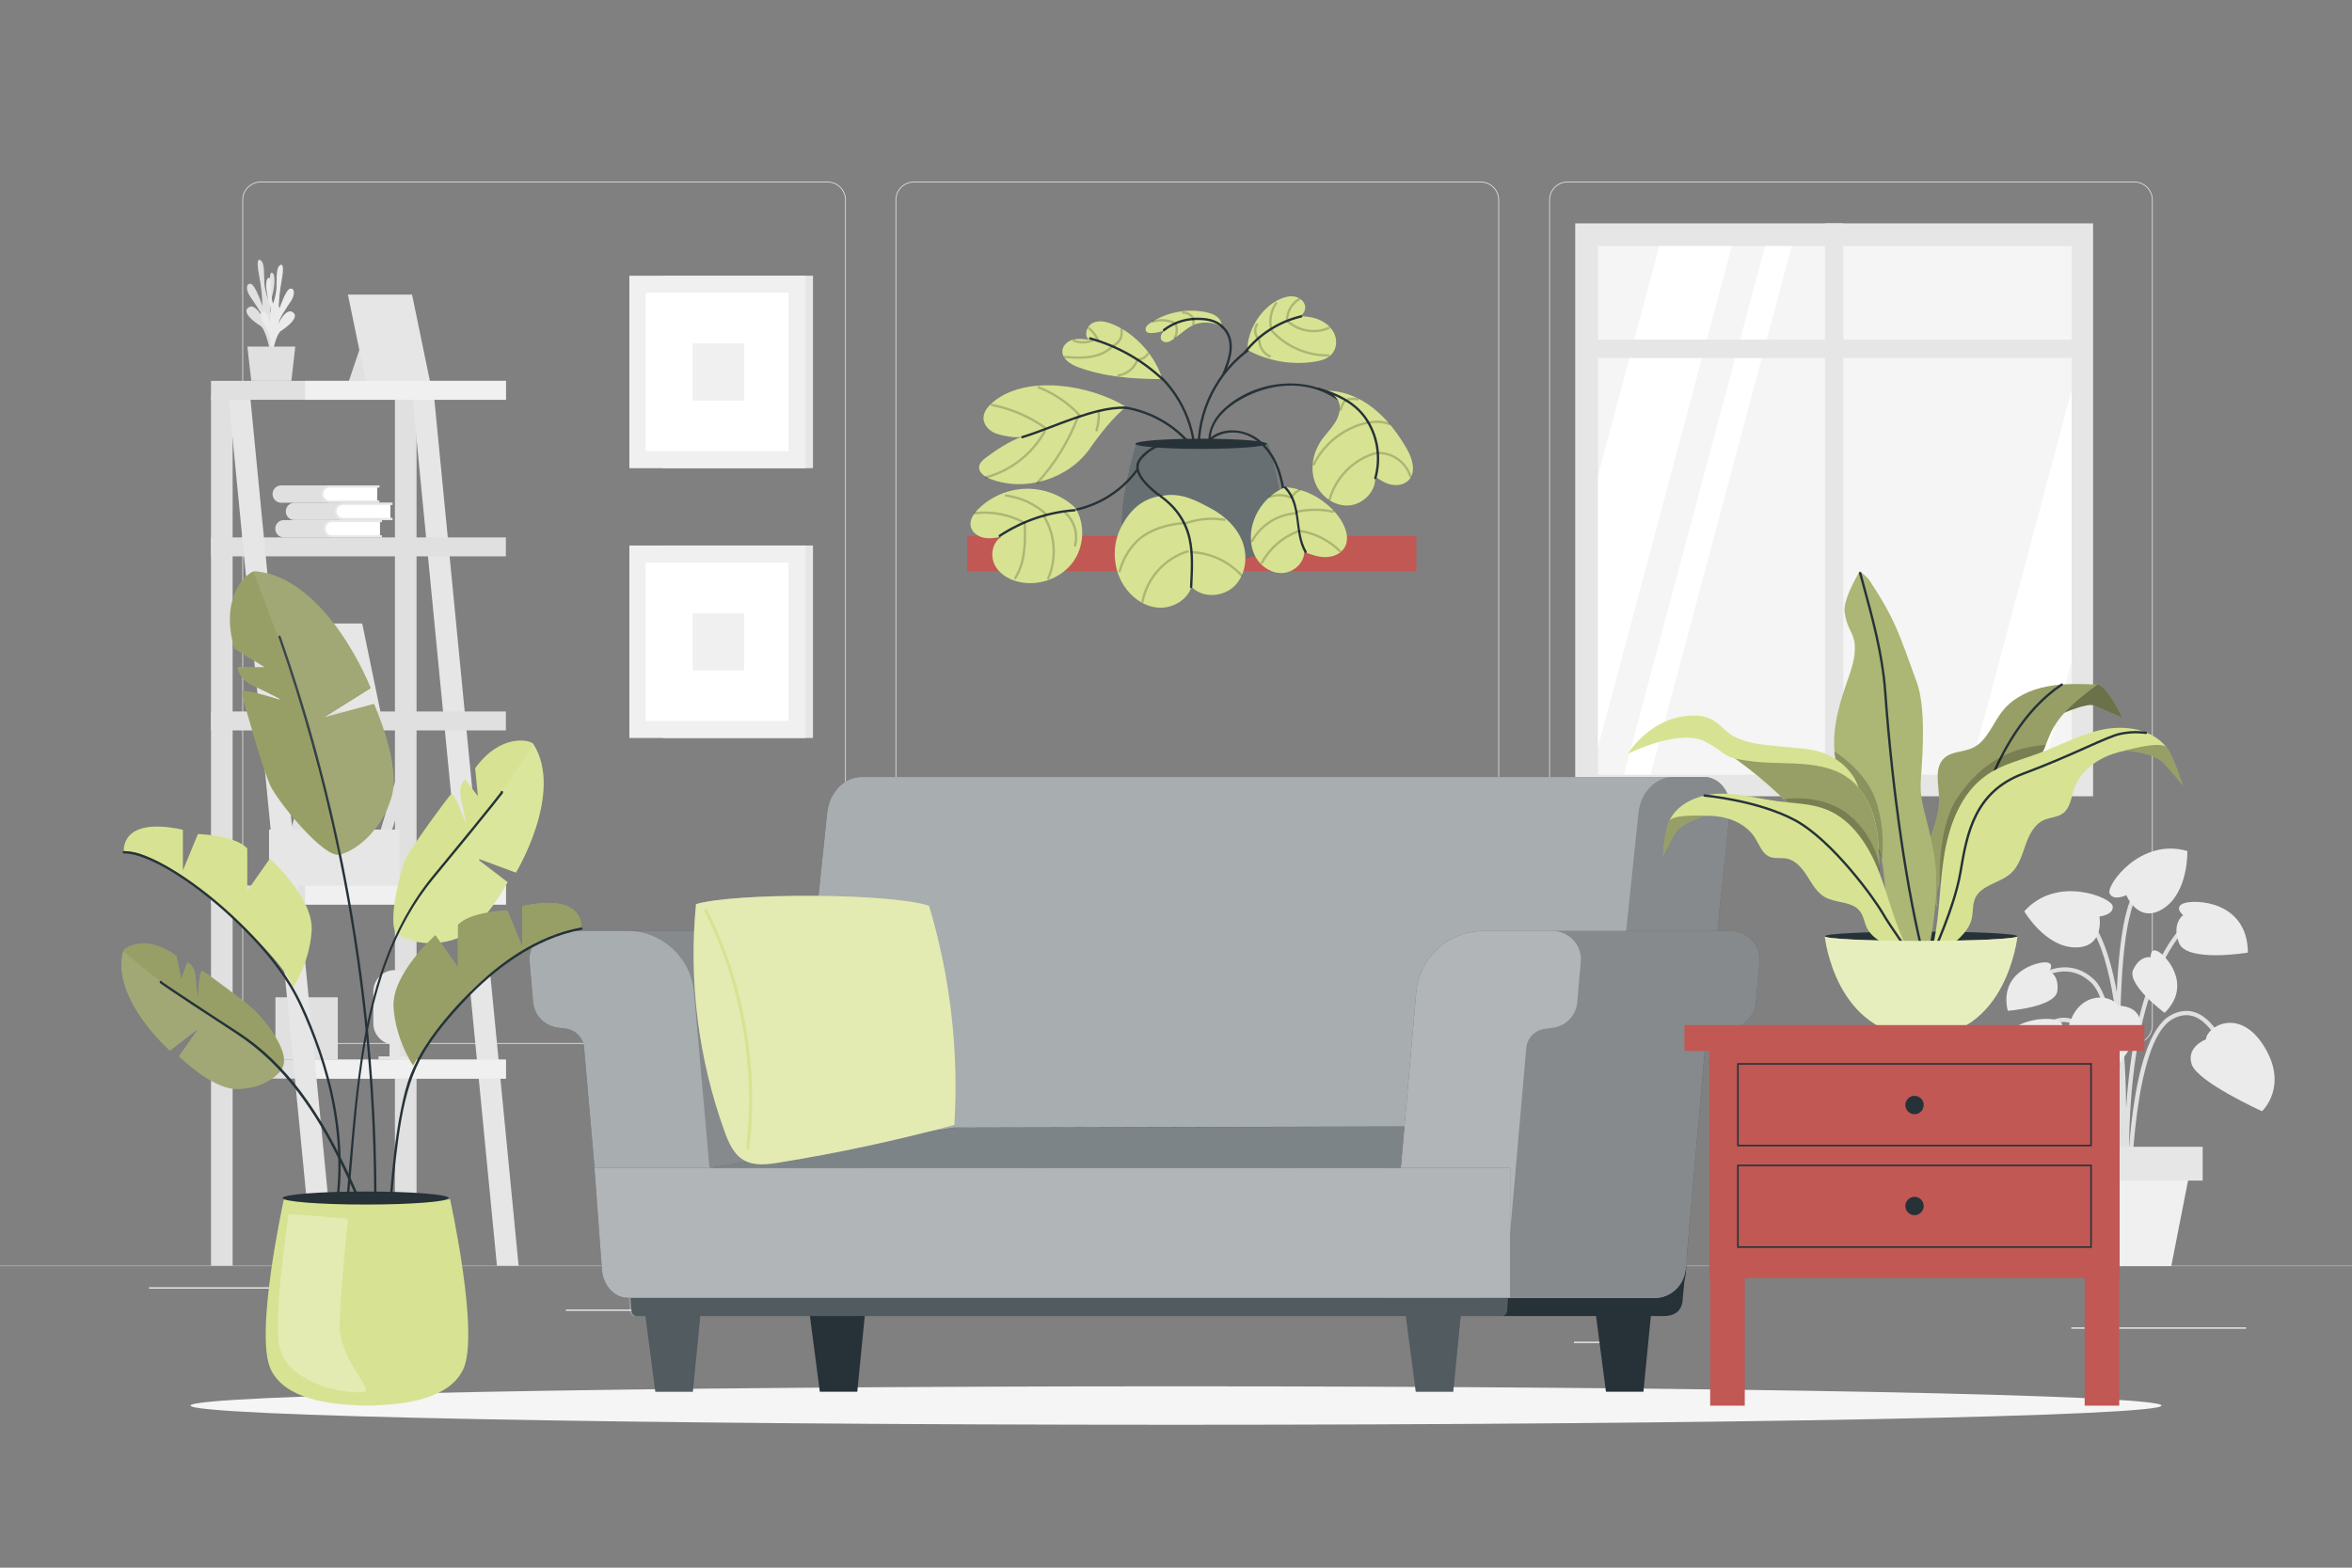 <svg xmlns="http://www.w3.org/2000/svg" viewBox="0 0 750 500"><rect x="0" y="0" width="750" height="500" fill="#808080" stroke="none"/><g id="freepik--background-complete--inject-51"><g><g><g><g><path d="M680.597,332.92h-180.746c-3.232,0-5.862-2.63-5.862-5.862V63.784c0-3.232,2.63-5.862,5.862-5.862h180.746c3.232,0,5.862,2.629,5.862,5.862V327.057c0,3.233-2.63,5.862-5.862,5.862ZM499.851,58.172c-3.095,0-5.612,2.518-5.612,5.612V327.057c0,3.095,2.518,5.612,5.612,5.612h180.746c3.095,0,5.612-2.518,5.612-5.612V63.784c0-3.094-2.518-5.612-5.612-5.612h-180.746Z" style="fill:#e0e0e0;"></path><path d="M472.169,332.92h-180.747c-3.232,0-5.862-2.63-5.862-5.862V63.784c0-3.232,2.629-5.862,5.862-5.862h180.747c3.232,0,5.862,2.629,5.862,5.862V327.057c0,3.233-2.63,5.862-5.862,5.862ZM291.423,58.172c-3.094,0-5.612,2.518-5.612,5.612V327.057c0,3.095,2.518,5.612,5.612,5.612h180.747c3.095,0,5.612-2.518,5.612-5.612V63.784c0-3.094-2.518-5.612-5.612-5.612h-180.747Z" style="fill:#e0e0e0;"></path></g><path d="M263.875,332.92H83.129c-3.232,0-5.862-2.63-5.862-5.862V63.784c0-3.232,2.629-5.862,5.862-5.862h180.746c3.232,0,5.862,2.629,5.862,5.862V327.057c0,3.233-2.63,5.862-5.862,5.862ZM83.129,58.172c-3.094,0-5.612,2.518-5.612,5.612V327.057c0,3.095,2.518,5.612,5.612,5.612h180.746c3.095,0,5.612-2.518,5.612-5.612V63.784c0-3.094-2.517-5.612-5.612-5.612H83.129Z" style="fill:#e0e0e0;"></path></g><rect y="403.7" width="750" height=".12" style="fill:#e0e0e0;"></rect></g><g><rect x="660.49" y="423.365" width="55.729" height=".421" style="fill:#ebebeb;"></rect><rect x="501.907" y="427.931" width="14.627" height=".421" style="fill:#ebebeb;"></rect><rect x="47.508" y="410.568" width="72.674" height=".421" style="fill:#ebebeb;"></rect><rect x="135.162" y="410.568" width="10.655" height=".421" style="fill:#ebebeb;"></rect><rect x="180.449" y="417.672" width="157.613" height=".421" style="fill:#ebebeb;"></rect></g></g><g><rect x="502.304" y="71.238" width="165.126" height="182.721" style="fill:#e6e6e6;"></rect><rect x="509.57" y="78.476" width="151.026" height="168.622" style="fill:#f5f5f5;"></rect><polygon points="552.253 78.476 509.57 238.329 509.57 151.789 529.101 78.476 552.253 78.476" style="fill:#fff;"></polygon><polygon points="571.329 78.476 526.314 247.097 517.825 247.097 562.84 78.476 571.329 78.476" style="fill:#fff;"></polygon><polygon points="660.596 124.458 660.596 211.012 651.036 247.097 627.883 247.097 660.596 124.458" style="fill:#fff;"></polygon><rect x="581.934" y="71.238" width="5.866" height="182.721" style="fill:#e6e6e6;"></rect><rect x="505.171" y="108.314" width="159.091" height="5.865" style="fill:#e6e6e6;"></rect></g><g id="freepik--freepik--Shelf--inject-343--inject-51"><rect x="125.933" y="126.136" width="6.892" height="277.564" style="fill:#e0e0e0;"></rect><polygon points="165.371 403.7 158.465 403.7 131.476 126.136 138.382 126.136 165.371 403.7" style="fill:#e6e6e6;"></polygon><rect x="87.83" y="318.08" width="19.894" height="19.894" style="fill:#e0e0e0;"></rect><polygon points="120.443 267.784 127.43 244.572 131.099 245.502 123.667 268.984 120.443 267.784" style="fill:#e0e0e0;"></polygon><polygon points="104.973 254.701 94.951 257.115 92.025 266.988 99.119 274.46 109.14 272.06 112.067 262.187 104.973 254.701" style="fill:#e0e0e0;"></polygon><path d="M116.721,268.054h0c-1.33-.007-2.407-1.084-2.414-2.414v-4.518c.007-1.328,1.086-2.401,2.414-2.401h0c1.326,0,2.401,1.075,2.401,2.401v4.518c0,1.328-1.073,2.407-2.401,2.414Z" style="fill:#e0e0e0;"></path><rect x="85.793" y="264.587" width="41.637" height="18.856" style="fill:#e6e6e6;"></rect><g><polygon points="116.815 105 110.948 122.427 121.792 122.427 116.815 105" style="fill:#e0e0e0;"></polygon><polygon points="137.276 122.427 116.815 122.427 110.948 93.967 131.395 93.967 137.276 122.427" style="fill:#e6e6e6;"></polygon></g><g><polygon points="100.92 209.887 95.053 227.314 105.897 227.314 100.92 209.887" style="fill:#e0e0e0;"></polygon><polygon points="121.381 227.314 100.92 227.314 95.053 198.855 115.5 198.855 121.381 227.314" style="fill:#e6e6e6;"></polygon></g><rect x="67.288" y="171.401" width="94.023" height="6.043" style="fill:#e0e0e0;"></rect><rect x="67.288" y="226.916" width="94.023" height="6.042" style="fill:#e0e0e0;"></rect><rect x="67.288" y="282.445" width="94.023" height="6.042" style="fill:#e0e0e0;"></rect><rect x="97.244" y="282.445" width="64.08" height="6.042" style="fill:#f0f0f0; isolation:isolate;"></rect><rect x="67.288" y="337.961" width="94.023" height="6.043" style="fill:#e0e0e0;"></rect><rect x="97.244" y="337.961" width="64.08" height="6.043" style="fill:#f0f0f0; isolation:isolate;"></rect><rect x="67.288" y="126.136" width="6.892" height="277.564" style="fill:#e0e0e0;"></rect><polygon points="106.74 403.7 99.834 403.7 72.845 126.136 79.751 126.136 106.74 403.7" style="fill:#e6e6e6;"></polygon><rect x="67.288" y="121.469" width="94.023" height="6.042" style="fill:#e0e0e0;"></rect><rect x="97.244" y="121.469" width="64.08" height="6.042" style="fill:#f0f0f0; isolation:isolate;"></rect><path d="M87.121,111.879c-1.094-2.654-.996-5.651,.27-8.228,2.172-4.046,2.806-5.044,1.349-5.881-1.457-.836-2.01,3.264-2.01,3.264-.69-1.852-.761-3.877-.202-5.773,.958-2.954,1.565-7.769,.243-8.281s-.243,6.002-1.349,8.227c-.581-1.564-.957-3.196-1.119-4.856-.148-2.374,.094-6.15-.944-7.122-1.039-.971-1.699-.31-.688,4.923,.613,3.111,.951,6.271,1.012,9.441,0,0-2.252-6.865-3.763-7.067-1.511-.202-1.511,2.023-.216,3.952,1.295,1.929,3.79,5.395,4.208,7.162,0,0-2.482-5.166-4.694-3.574-2.212,1.592,1.929,4.694,3.777,5.827,1.848,1.133,3.143,8.201,3.143,8.201l.985-.216Z" style="fill:#e0e0e0;"></path><path d="M85.624,113.511c1.059-2.664,.926-5.654-.364-8.214-2.226-4.046-2.86-5.004-1.484-5.854,1.376-.85,2.05,3.237,2.05,3.237,.664-1.865,.711-3.893,.135-5.786-.998-2.94-1.659-7.742-.351-8.268,1.308-.526,.324,5.988,1.484,8.2,.563-1.57,.922-3.207,1.066-4.869,.121-2.374-.162-6.15,.863-7.135s1.699-.337,.742,4.923c-.573,3.115-.875,6.274-.904,9.441,0,0,2.171-6.892,3.682-7.122,1.511-.229,1.538,2.01,.256,3.952-1.281,1.942-3.723,5.395-4.046,7.229,0,0,2.401-5.206,4.64-3.655,2.239,1.551-1.875,4.734-3.709,5.881s-3.048,8.255-3.048,8.255l-1.011-.216Z" style="fill:#ebebeb;"></path><polygon points="94.148 110.544 78.88 110.544 80.121 121.469 92.921 121.469 94.148 110.544" style="fill:#e0e0e0;"></polygon><path d="M121.118,166.545v4.181h.675v.674h-31.251c-1.527,0-2.765-1.238-2.765-2.765s1.238-2.765,2.765-2.765h31.251v.674h-.675Z" style="fill:#e0e0e0;"></path><path d="M121.118,166.545v4.181h.675v.674h-15.781c-1.527,0-2.765-1.238-2.765-2.765s1.238-2.765,2.765-2.765h15.781v.674h-.674Z" style="fill:#fff; isolation:isolate; opacity:.3;"></path><path d="M121.118,166.545v4.181h-15.106c-1.162,.022-2.122-.901-2.144-2.063v-.027c-.008-1.147,.916-2.083,2.063-2.091h15.187Z" style="fill:#fff; isolation:isolate;"></path><path d="M124.476,161.015v4.181h.674v.674h-31.251c-1.527,0-2.765-1.238-2.765-2.765s1.238-2.765,2.765-2.765h31.251v.674h-.674Z" style="fill:#e0e0e0;"></path><path d="M124.476,161.015v4.181h.674v.674h-15.781c-1.527,0-2.765-1.238-2.765-2.765s1.238-2.765,2.765-2.765h15.781v.674h-.674Z" style="fill:#e6e6e6; isolation:isolate;"></path><path d="M124.476,161.015v4.181h-15.106c-1.151-.007-2.083-.939-2.091-2.091-.007-1.147,.916-2.083,2.064-2.091,.009,0,.018,0,.027,0h15.106Z" style="fill:#fff; isolation:isolate;"></path><path d="M120.254,155.485v4.181h.674v.674h-31.251c-1.527,0-2.765-1.238-2.765-2.765s1.238-2.765,2.765-2.765h31.251v.674h-.674Z" style="fill:#e0e0e0;"></path><path d="M120.254,155.485v4.181h.674v.674h-15.713c-1.527,0-2.765-1.238-2.765-2.765s1.238-2.765,2.765-2.765h15.781v.674h-.742Z" style="fill:#e6e6e6; isolation:isolate;"></path><path d="M120.254,155.485v4.181h-15.039c-1.162,.03-2.128-.888-2.158-2.049v-.028c-.016-1.147,.901-2.09,2.048-2.106,.037,0,.073,0,.11,.001h15.039Z" style="fill:#fff; isolation:isolate;"></path><path d="M125.892,309.407h0c3.784,0,6.852,3.068,6.852,6.852v10.103c0,3.784-3.068,6.852-6.852,6.852h0c-3.784,0-6.852-3.068-6.852-6.852v-10.103c0-3.784,3.068-6.852,6.852-6.852Z" style="fill:#e6e6e6;"></path><rect x="124.22" y="327.063" width="3.318" height="10.912" style="fill:#e6e6e6;"></rect><rect x="120.699" y="336.936" width="10.372" height="1.025" style="fill:#e6e6e6;"></rect></g><g><g><path d="M677.514,376.07c-.017-.539-1.83-54.04-10.532-62.502-8.464-8.228-18.179-.306-18.587,.034l-.873-1.046c.11-.093,11.073-9.042,20.409,.035,9.093,8.843,10.872,61.211,10.943,63.436l-1.361,.043Z" style="fill:#e0e0e0;"></path><path d="M678.261,386.585c-.063-.64-5.947-64.229,17.275-90.88l1.027,.894c-22.837,26.21-17.007,89.22-16.946,89.853l-1.355,.133Z" style="fill:#e0e0e0;"></path><path d="M677.402,379.858l-1.359-.09c.048-.721,4.545-72.292-12.489-87.959l.922-1.003c17.512,16.108,13.122,86.081,12.927,89.053Z" style="fill:#e0e0e0;"></path><path d="M679.62,379.819l-1.362-.011c.017-1.971,.562-48.343,13.734-55.891,2.928-1.68,5.795-1.959,8.523-.832,7.965,3.295,11.912,17.47,12.076,18.071l-1.314,.359c-.038-.141-3.936-14.134-11.284-17.172-2.316-.956-4.78-.704-7.323,.754-12.499,7.163-13.045,54.246-13.049,54.721Z" style="fill:#e0e0e0;"></path><path d="M674.49,379.852l-1.359-.077c.02-.366,1.987-36.645-7.804-49.427-2.372-3.096-4.947-4.573-7.668-4.382-6.415,.448-11.795,9.836-11.848,9.931l-1.186-.67c.233-.412,5.791-10.118,12.937-10.619,3.197-.227,6.177,1.429,8.847,4.914,10.098,13.183,8.169,48.822,8.082,50.332Z" style="fill:#e0e0e0;"></path><path d="M676.637,384.787c-.267-3.52-6.4-86.356,4.392-100.953l1.095,.809c-10.494,14.194-4.193,99.184-4.129,100.041l-1.358,.104Z" style="fill:#e0e0e0;"></path></g><path d="M703.45,331.48s-6.474,2.387-4.549,8.022c1.925,5.635,22.398,14.909,22.398,14.909,0,0,8.574-7.859,.7-20.641-7.874-12.782-18.373-6.323-18.549-2.29Z" style="fill:#ebebeb;"></path><path d="M675.303,320.754s6.894-.289,7.286,5.653c.392,5.942-14.936,22.38-14.936,22.38,0,0-10.939-3.954-8.589-18.782,2.349-14.827,14.525-12.907,16.239-9.252Z" style="fill:#ebebeb;"></path><path d="M669.466,292.311s4.597-.494,4.227-3.293c-.37-2.8-17.869-10.006-28.193,1.646,0,0,6.611,11.355,16.167,11.504,9.556,.149,7.799-9.857,7.799-9.857Z" style="fill:#ebebeb;"></path><path d="M678.032,285.511s-4.162,2.013-5.329-.559c-1.167-2.572,9.873-17.942,24.798-13.514,0,0,.395,13.134-7.636,18.314-8.031,5.18-11.833-4.241-11.833-4.241Z" style="fill:#ebebeb;"></path><path d="M656.268,329.215s3.172-2.561-.251-3.812c-3.424-1.25-20.222-.895-20.397,15.745,0,0,19.565,3.251,21.987-3.087,2.422-6.339-1.338-8.847-1.338-8.847Z" style="fill:#ebebeb;"></path><path d="M696.165,291.893s-3.172-2.562,.251-3.812c3.423-1.25,20.222-.895,20.397,15.745,0,0-19.565,3.252-21.987-3.087-2.422-6.338,1.338-8.846,1.338-8.846Z" style="fill:#ebebeb;"></path><path d="M685.822,305.298s-.279-3.114,2.235-1.893c2.514,1.22,11.271,10.668,2.193,19.634,0,0-12.22-9.05-10.017-13.763,2.203-4.713,5.589-3.977,5.589-3.977Z" style="fill:#ebebeb;"></path><path d="M653.432,309.735s1.896-2.485-.881-2.793c-2.777-.308-15.224,3.014-12.325,15.439,0,0,15.163-1.14,15.813-6.301,.65-5.162-2.607-6.345-2.607-6.345Z" style="fill:#ebebeb;"></path><polygon points="692.367 403.82 661.782 403.82 653.646 366.296 699.729 366.296 692.367 403.82" style="fill:#f0f0f0;"></polygon><rect x="650.872" y="365.753" width="51.512" height="10.791" style="fill:#e6e6e6;"></rect></g><g><rect x="211.397" y="87.936" width="47.845" height="61.385" style="fill:#e6e6e6;"></rect><rect x="200.692" y="87.936" width="56.201" height="61.385" style="fill:#f0f0f0;"></rect><rect x="205.874" y="93.388" width="45.594" height="50.48" style="fill:#fff;"></rect><rect x="220.851" y="109.517" width="16.458" height="18.222" style="fill:#f0f0f0;"></rect></g><g><rect x="211.397" y="173.986" width="47.845" height="61.385" style="fill:#e6e6e6;"></rect><rect x="200.692" y="173.986" width="56.201" height="61.385" style="fill:#f0f0f0;"></rect><rect x="205.874" y="179.439" width="45.594" height="50.48" style="fill:#fff;"></rect><rect x="220.851" y="195.568" width="16.458" height="18.222" style="fill:#f0f0f0;"></rect></g></g><g id="freepik--Shadow--inject-51"><path d="M689.256,448.287c0,3.387-140.697,6.132-314.256,6.132s-314.256-2.745-314.256-6.132,140.697-6.132,314.256-6.132,314.256,2.746,314.256,6.132Z" style="fill:#f5f5f5;"></path></g><g id="freepik--Sofa--inject-51"><g><polygon points="527.715 406.563 507.221 406.563 512.099 443.872 524.052 443.872 527.715 406.563" style="fill:#263238;"></polygon><polygon points="467.057 406.563 446.58 406.563 451.458 443.872 463.412 443.872 467.057 406.563" style="fill:#263238;"></polygon><polygon points="467.057 406.563 446.58 406.563 451.458 443.872 463.412 443.872 467.057 406.563" style="fill:#fff; isolation:isolate; opacity:.2;"></polygon><path d="M544.658,247.935c4.52,.82,7.617,5.777,6.917,11.073l-15.252,146.001H248.537l15.253-146.001c.756-6.279,5.266-11.004,10.677-11.185h268.781c.472-.01,.944,.028,1.41,.113Z" style="fill:#263238;"></path><path d="M544.658,247.935c4.52,.82,7.617,5.777,6.917,11.073l-15.252,146.001H248.537l15.253-146.001c.756-6.279,5.266-11.004,10.677-11.185h268.781c.472-.01,.944,.028,1.41,.113Z" style="fill:#fff; isolation:isolate; opacity:.6;"></path><path d="M522.504,259.008c.762-6.275,5.269-10.997,10.677-11.185h10.006c.493-.014,.986,.023,1.473,.111,4.52,.821,7.616,5.779,6.916,11.074l-15.252,146.001h-29.102l15.283-146.001Z" style="isolation:isolate; opacity:.2;"></path><polygon points="277.037 406.563 256.542 406.563 261.42 443.872 273.374 443.872 277.037 406.563" style="fill:#263238;"></polygon><polygon points="224.576 406.563 204.099 406.563 208.977 443.872 220.931 443.872 224.576 406.563" style="fill:#263238;"></polygon><polygon points="224.576 406.563 204.099 406.563 208.977 443.872 220.931 443.872 224.576 406.563" style="fill:#fff; isolation:isolate; opacity:.2;"></polygon><path d="M200.397,404.204l.94,13.741c.066,1.01,.804,1.79,1.691,1.787h327.628c.887,.003,5.949,0,5.949-5.807l.94-9.72H200.397Z" style="fill:#263238;"></path><path d="M199.9,404.204l.907,13.741c.064,1.01,.776,1.79,1.633,1.787H478.995c.854,.002,1.562-.78,1.618-1.787l.922-13.741H199.9Z" style="fill:#fff; isolation:isolate; opacity:.2;"></path><path d="M537.562,405.985c-.29,4.466-3.996,7.94-8.472,7.94H202.366c-5.172,.01-9.489-3.943-9.935-9.095l-6.182-70.615c-.26-3.175-2.702-5.736-5.861-6.147l-2.555-.322c-4.21-.539-7.475-3.938-7.844-8.166l-1.126-12.883c-.021-.243-.033-.487-.034-.731-.03-4.983,3.985-9.048,8.968-9.078h71.651c11.178-.039,20.51,8.516,21.442,19.655l4.896,55.963h263.948l-2.172,33.478Z" style="fill:#263238;"></path><path d="M537.833,401.217c0,6.656-3.494,12.708-10.15,12.708H202.366c-5.172,.01-9.489-3.943-9.935-9.095l-6.182-70.615c-.26-3.175-2.702-5.736-5.861-6.147l-2.555-.322c-4.21-.539-7.475-3.938-7.844-8.166l-1.126-12.883c-.021-.243-.033-.487-.034-.731-.03-4.983,3.985-9.048,8.968-9.078h71.651c11.178-.039,20.51,8.516,21.442,19.655l4.896,55.963h263.948l-1.901,28.71Z" style="fill:#fff; isolation:isolate; opacity:.6;"></path><path d="M226.237,372.506h49.602l-4.896-55.963c-.931-11.139-10.264-19.694-21.442-19.655h-49.656c11.178-.039,20.51,8.516,21.442,19.655l4.949,55.963Z" style="isolation:isolate; opacity:.2;"></path><g><path d="M552.905,296.981c4.962,.464,8.608,4.862,8.144,9.824l-1.126,12.883c-.371,4.234-3.645,7.635-7.862,8.166l-2.537,.322c-3.137,.407-5.567,2.942-5.843,6.093l-6.182,70.615c-.454,5.148-4.766,9.096-9.935,9.095h-86.482v-41.418h5.611l4.896-55.963c.931-11.139,10.264-19.694,21.442-19.655h79.013c.287,0,.575,.012,.861,.039Z" style="fill:#263238;"></path><path d="M552.905,296.981c4.962,.464,8.608,4.862,8.144,9.824l-1.126,12.883c-.371,4.234-3.645,7.635-7.862,8.166l-2.537,.322c-3.137,.407-5.567,2.942-5.843,6.093l-6.182,70.615c-.454,5.148-4.766,9.096-9.935,9.095h-86.482v-41.418h5.611l4.896-55.963c.931-11.139,10.264-19.694,21.442-19.655h79.013c.287,0,.575,.012,.861,.039Z" style="fill:#fff; isolation:isolate; opacity:.6;"></path><g style="opacity:.2;"><path d="M470.6,413.925h56.982c5.168,.001,9.481-3.947,9.935-9.095l6.182-70.615c.276-3.151,2.706-5.686,5.843-6.093l2.537-.322c4.217-.531,7.491-3.932,7.862-8.166l1.126-12.883c.021-.243,.033-.487,.034-.731,.03-4.983-3.985-9.048-8.968-9.078h-56.999c.232,.002,.463,.013,.694,.032,4.975,.424,8.664,4.802,8.24,9.777l-1.126,12.883c-.371,4.234-3.645,7.635-7.862,8.166l-2.537,.322c-3.137,.412-5.57,2.942-5.861,6.093l-6.165,70.615c-.461,5.137-4.759,9.079-9.917,9.095Z"></path></g><path d="M495.886,296.979c4.973,.454,8.636,4.853,8.182,9.826l-1.126,12.883c-.371,4.234-3.645,7.635-7.862,8.166l-2.537,.322c-3.137,.412-5.57,2.942-5.861,6.093l-6.165,70.615c-.462,5.144-4.77,9.088-9.935,9.095h-29.5v-41.418h5.611l4.896-55.963c.931-11.139,10.264-19.694,21.442-19.655h22.031c.275,0,.55,.012,.824,.038Z" style="fill:#fff; isolation:isolate; opacity:.1;"></path></g><path d="M226.237,372.506l77.869-12.858,143.713-.367-1.181,13.278s-221.227-.054-220.401-.054Z" style="fill:#263238;"></path><path d="M226.237,372.506l77.933-12.826,143.649-.383-1.181,13.262s-221.227-.054-220.401-.054Z" style="fill:#fff; isolation:isolate; opacity:.4;"></path><g><g><path d="M296.236,288.889c-12.184-4.075-61.985-4.211-74.294-.533-2.377,24.461,.767,49.443,9.132,72.553,1.263,3.49,2.85,7.188,6.051,9.067,3.305,1.94,7.443,1.43,11.226,.819,18.842-3.042,37.528-7.058,55.956-12.027,1.453-23.525-1.293-47.304-8.07-69.878Z" style="fill:#D7E392;"></path><g style="isolation:isolate; opacity:.3;"><path d="M296.236,288.889c-12.184-4.075-61.985-4.211-74.294-.533-2.377,24.461,.767,49.443,9.132,72.553,1.263,3.49,2.85,7.188,6.051,9.067,3.305,1.94,7.443,1.43,11.226,.819,18.842-3.042,37.528-7.058,55.956-12.027,1.453-23.525-1.293-47.304-8.07-69.878Z" style="fill:#fff;"></path></g></g><path d="M238.421,366.675c-.02,0-.04,0-.06-.004-.274-.032-.47-.281-.437-.556,3.082-25.628-1.638-52.427-13.29-75.461-.125-.246-.026-.547,.221-.672s.547-.025,.672,.221c11.74,23.208,16.495,50.21,13.391,76.031-.031,.254-.247,.44-.496,.44Z" style="fill:#D7E392;"></path></g><path d="M189.572,372.506l2.354,32.323c.372,5.152,3.971,9.105,8.283,9.095H481.536v-41.418H189.572Z" style="fill:#263238;"></path><path d="M189.572,372.506l2.354,32.323c.372,5.152,3.971,9.105,8.283,9.095H481.536v-41.418H189.572Z" style="fill:#fff; isolation:isolate; opacity:.6;"></path><path d="M189.572,372.506l2.354,32.323c.372,5.152,3.971,9.105,8.283,9.095H481.536v-41.418H189.572Z" style="fill:#fff; isolation:isolate; opacity:.1;"></path></g></g><g id="freepik--Plant_3--inject-51"><g><g><ellipse cx="612.593" cy="298.608" rx="30.724" ry="1.495" style="fill:#263238;"></ellipse><path d="M543.522,260.182s-7.452,2.31-9.396,5.549c-1.943,3.239-3.887,7.423-3.887,7.423,0,0,.711-9.124,2.056-11.335,1.345-2.212,11.226-1.636,11.226-1.636Z" style="fill:#D7E392;"></path><path d="M658.285,227.327s7.384-3.22,9.388-2.319,9.116,3.907,9.116,3.907c0,0-4.858-10.468-8.035-10.579s-11.5,5.77-11.5,5.77l.601,3.005" style="fill:#D7E392;"></path><path d="M658.285,227.327s7.384-3.22,9.388-2.319,9.116,3.907,9.116,3.907c0,0-4.858-10.468-8.035-10.579s-11.5,5.77-11.5,5.77l.601,3.005" style="opacity:.5;"></path><g><path d="M652.61,218.969c-5.297,1.039-10.506,3.449-13.908,7.641-3.318,4.087-5.065,9.895-9.878,12.027-2.859,1.266-6.435,.995-8.765,3.08-3.399,3.041-1.816,8.491-1.725,13.05,.11,5.466-2.34,10.606-3.806,15.872-1.466,5.266-1.319,14.104,3.441,18.656-1.01-2.84-.238-6.193,1.102-8.978,1.538-3.199,3.76-6.08,4.873-9.45,2.074-6.278,4.925-11.535,9.27-16.519,5.317-6.099,11.773-6.4,16.901-12.659,1.8-2.197,2.5-5.062,3.674-7.648,3.024-6.658,9.111-11.322,14.966-15.703-5.394-.205-10.847-.407-16.144,.633Z" style="fill:#D7E392;"></path><g style="opacity:.3;"><path d="M652.61,218.969c-5.297,1.039-10.506,3.449-13.908,7.641-3.318,4.087-5.065,9.895-9.878,12.027-2.859,1.266-6.435,.995-8.765,3.08-3.399,3.041-1.816,8.491-1.725,13.05,.11,5.466-2.34,10.606-3.806,15.872-1.466,5.266-1.319,14.104,3.441,18.656-1.01-2.84-.238-6.193,1.102-8.978,1.538-3.199,3.76-6.08,4.873-9.45,2.074-6.278,4.925-11.535,9.27-16.519,5.317-6.099,11.773-6.4,16.901-12.659,1.8-2.197,2.5-5.062,3.674-7.648,3.024-6.658,9.111-11.322,14.966-15.703-5.394-.205-10.847-.407-16.144,.633Z"></path></g></g><path d="M633.819,251.63c-.044,0-.089-.008-.133-.024-.193-.073-.291-.29-.218-.483,3.985-10.53,11.345-24.821,23.769-33.1,.173-.112,.405-.069,.521,.104,.114,.172,.067,.405-.104,.52-12.258,8.168-19.536,22.313-23.483,32.741-.057,.15-.199,.242-.351,.242Z" style="fill:#263238;"></path><path d="M618.542,281.53s-.758-17.595,5.51-26.925c6.268-9.33,14.778-16.124,28.308-17.027,0,0-1.331,5.861-6.729,8.164-5.398,2.303-23.183,31.021-23.183,31.021l-4.147,5.423" style="opacity:.2;"></path><g><path d="M616.742,272.675c-2.47-14.02-4.863-16.071-4.179-24.962,.684-8.89,1.428-22.584-1.39-30.227-5.406-14.661-6.454-19.346-15.052-32.395-.8-1.215-3.131-2.897-3.131-2.897-1.733,3.107-5.218,9.41-4.783,12.941,.653,5.303,2.856,6.605,3.21,10.146,.428,4.287-1.146,8.486-2.567,12.553-2.936,8.406-5.332,17.505-3.119,26.13,2.499,9.741,10.472,17.274,13.468,26.873,2.071,6.637,1.616,13.79,2.919,20.62,1.303,6.83,5.232,14.017,11.99,15.654,0,0,5.103-20.417,2.634-34.437Z" style="fill:#D7E392;"></path><g style="opacity:.2;"><path d="M616.742,272.675c-2.47-14.02-4.863-16.071-4.179-24.962,.684-8.89,1.428-22.584-1.39-30.227-5.406-14.661-6.454-19.346-15.052-32.395-.8-1.215-3.131-2.897-3.131-2.897-1.733,3.107-5.218,9.41-4.783,12.941,.653,5.303,2.856,6.605,3.21,10.146,.428,4.287-1.146,8.486-2.567,12.553-2.936,8.406-5.332,17.505-3.119,26.13,2.499,9.741,10.472,17.274,13.468,26.873,2.071,6.637,1.616,13.79,2.919,20.62,1.303,6.83,5.232,14.017,11.99,15.654,0,0,5.103-20.417,2.634-34.437Z"></path></g><path d="M613.71,306.762c-.167,0-.319-.112-.363-.281-5.508-21.232-10.211-53.361-12.579-85.943-.849-11.689-3.979-23.123-7.005-34.18l-.948-3.473c-.054-.2,.064-.406,.264-.46,.203-.056,.406,.064,.461,.264l.947,3.472c3.036,11.092,6.175,22.562,7.029,34.323,2.365,32.54,7.06,64.618,12.558,85.81,.052,.2-.068,.404-.27,.457-.031,.008-.062,.012-.094,.012Z" style="fill:#263238;"></path><path d="M584.867,239.614s9.853,6.014,13.111,15.18c3.564,10.024,2.111,19.637,2.111,19.637,0,0-3.788-11.857-8.079-17.408-4.291-5.551-7.15-15.222-7.144-17.408Z" style="opacity:.2;"></path></g><path d="M670.602,232.668c-7.22,1.453-13.773,5.121-20.681,7.674-5.507,2.036-11.368,3.418-16.222,6.722-8.586,5.843-12.41,16.589-13.919,26.865-1.509,10.275-1.262,20.862-4.181,30.829l-.062,2.584c2.274-1.969,4.548-3.938,6.823-5.907,2.685-2.325,5.515-4.878,6.355-8.329,.532-2.187,.209-4.575,1.13-6.629,1.931-4.308,7.914-4.784,11.405-7.963,2.515-2.29,3.497-5.758,4.626-8.967,1.129-3.209,2.766-6.597,5.867-7.996,1.975-.891,4.353-.865,6.097-2.152,2.357-1.74,2.62-5.075,3.57-7.846,1.863-5.432,6.931-9.274,12.37-11.118,5.439-1.844,11.285-1.99,17.027-2.119-4.55-5.792-12.984-7.1-20.204-5.647Z" style="fill:#D7E392;"></path><path d="M677.754,239.379s8.981,.67,12.005,3.811,6.293,7.344,6.293,7.344c0,0-3.16-10.079-5.245-12.219-2.085-2.14-13.052,1.064-13.052,1.064Z" style="fill:#D7E392;"></path><g><path d="M596.781,289.437c-12.233-18.931-27.7-37.004-46.425-49.551,8.186-.76,15.833,.157,23.916,1.658,8.083,1.501,16.051,5.578,20.409,12.549,3.314,5.302,4.258,11.745,4.437,17.994,.176,6.132-.312,12.283-1.467,18.308" style="fill:#D7E392;"></path><path d="M596.781,289.437c-12.233-18.931-27.7-37.004-46.425-49.551,8.186-.76,15.833,.157,23.916,1.658,8.083,1.501,16.051,5.578,20.409,12.549,3.314,5.302,4.258,11.745,4.437,17.994,.176,6.132-.312,12.283-1.467,18.308" style="fill:#D7E392;"></path><g style="opacity:.3;"><path d="M596.781,289.437c-12.233-18.931-27.7-37.004-46.425-49.551,8.186-.76,15.833,.157,23.916,1.658,8.083,1.501,16.051,5.578,20.409,12.549,3.314,5.302,4.258,11.745,4.437,17.994,.176,6.132-.312,12.283-1.467,18.308"></path></g><path d="M519.098,240.407s16.628-8.295,24.785-3.816c8.158,4.479,4.736,5.052,15.471,6.315,10.735,1.263,24.855-1.418,33.266,8.132,0,0-3.113-10.815-17.322-12.236-14.208-1.421-16.26-1.233-21.628-3.537-5.367-2.304-6.157-8.619-17.366-6.724-11.209,1.894-17.208,11.867-17.208,11.867Z" style="fill:#D7E392;"></path></g><path d="M568.823,254.894s11.984-2.094,20.733,4.988c8.749,7.083,10.476,17.874,9.622,18.214-.855,.34-30.355-23.202-30.355-23.202Z" style="opacity:.2;"></path><path d="M548.257,253.127c6.378-.175,12.623,1.649,18.951,2.464,5.045,.649,10.261,.678,15.001,2.525,8.384,3.266,13.699,11.597,16.968,19.979,3.269,8.383,5.116,17.369,9.516,25.218l.554,2.17c-2.302-1.221-4.605-2.442-6.907-3.663-2.719-1.442-5.603-3.048-6.983-5.799-.874-1.743-1.065-3.822-2.241-5.377-2.467-3.263-7.611-2.503-11.175-4.509-2.568-1.445-4.07-4.183-5.647-6.673-1.577-2.49-3.616-5.033-6.506-5.612-1.841-.369-3.843,.115-5.565-.633-2.328-1.011-3.197-3.776-4.538-5.931-2.628-4.225-7.653-6.484-12.603-6.985-4.95-.501-9.915,.511-14.787,1.517,2.717-5.774,9.584-8.515,15.962-8.691Z" style="fill:#D7E392;"></path><path d="M543.522,260.182s-7.452,2.31-9.396,5.549c-1.943,3.239-3.887,7.423-3.887,7.423,0,0,.711-9.124,2.056-11.335,1.345-2.212,11.226-1.636,11.226-1.636Z" style="opacity:.3;"></path><path d="M616.296,304.633c-.053,0-.107-.011-.158-.035-.188-.087-.27-.311-.182-.498,.068-.147,6.87-14.852,8.756-25.624l.231-1.339c1.909-11.068,4.286-24.843,19.986-30.697,8.232-3.07,14.885-6.038,20.23-8.423,5.058-2.257,8.711-3.887,10.979-4.356,4.571-.948,8.059-.302,8.205-.273,.203,.039,.337,.235,.298,.438s-.236,.338-.438,.298c-.033-.005-3.495-.642-7.912,.271-2.188,.453-5.811,2.069-10.825,4.307-5.354,2.389-12.02,5.363-20.274,8.441-15.297,5.704-17.632,19.243-19.509,30.121l-.232,1.341c-1.902,10.871-8.745,25.663-8.814,25.812-.063,.137-.198,.217-.34,.217Z" style="fill:#263238;"></path><path d="M677.754,239.379s8.981,.67,12.005,3.811,6.293,7.344,6.293,7.344c0,0-3.16-10.079-5.245-12.219-2.085-2.14-13.052,1.064-13.052,1.064Z" style="opacity:.3;"></path><path d="M609.951,305.858c-.116,0-.23-.054-.305-.155-.071-.1-7.194-9.993-9.647-14.287-2.548-4.458-15.991-23.17-27.866-29.517-11.74-6.275-28.476-7.779-28.644-7.793-.206-.019-.359-.2-.342-.406,.019-.206,.205-.363,.406-.342,.169,.015,17.055,1.53,28.933,7.879,12.018,6.424,25.593,25.31,28.163,29.807,2.434,4.26,9.534,14.121,9.606,14.22,.121,.169,.083,.402-.085,.524-.066,.047-.144,.07-.22,.07Z" style="fill:#263238;"></path><path d="M612.593,300.103c-16.968,0-30.724-.669-30.724-1.495,0,0,3.343,31.797,30.724,32.014,27.381,.217,30.724-32.014,30.724-32.014,0,.825-13.756,1.495-30.724,1.495Z" style="fill:#D7E392;"></path><path d="M612.593,300.103c-16.968,0-30.724-.669-30.724-1.495,0,0,3.343,31.797,30.724,32.014,27.381,.217,30.724-32.014,30.724-32.014,0,.825-13.756,1.495-30.724,1.495Z" style="fill:#fff; opacity:.4;"></path></g><g><rect x="537.135" y="326.937" width="146.697" height="8.243" style="fill:#c15854;"></rect><rect x="545.069" y="332.434" width="130.829" height="75.207" style="fill:#c15854;"></rect><rect x="545.337" y="405.687" width="11.031" height="42.639" style="fill:#c15854;"></rect><rect x="664.754" y="405.687" width="11.031" height="42.639" style="fill:#c15854;"></rect><path d="M667.037,365.602h-113.106v-26.536h113.106v26.536Zm-112.606-.5h112.106v-25.536h-112.106v25.536Z" style="fill:#263238;"></path><path d="M667.037,397.989h-113.106v-26.537h113.106v26.537Zm-112.606-.5h112.106v-25.537h-112.106v25.537Z" style="fill:#263238;"></path><circle cx="610.502" cy="384.644" r="2.928" style="fill:#263238;"></circle><circle cx="610.502" cy="352.438" r="2.928" style="fill:#263238;"></circle></g></g></g><g id="freepik--Plant_2--inject-51"><g><rect x="308.384" y="170.904" width="143.256" height="11.281" style="fill:#c15854;"></rect><g><path d="M404.334,141.361l-20.988,.513-20.988-.513s-7.558,24.881-3.275,31.297c3.569,5.347,14.376,6.364,22.153,6.555v.044c.65,0,1.359-.002,2.111-.009,.751,.007,1.461,.009,2.111,.009v-.044c7.777-.191,18.584-1.208,22.153-6.555,4.283-6.416-3.275-31.297-3.275-31.297Z" style="fill:#263238;"></path><path d="M404.334,141.361l-20.988,.513-20.988-.513s-7.558,24.881-3.275,31.297c3.569,5.347,14.376,6.364,22.153,6.555v.044c.65,0,1.359-.002,2.111-.009,.751,.007,1.461,.009,2.111,.009v-.044c7.777-.191,18.584-1.208,22.153-6.555,4.283-6.416-3.275-31.297-3.275-31.297Z" style="fill:#fff; opacity:.3;"></path><path d="M403.967,141.544c0,.898-9.381,1.625-20.952,1.625s-20.952-.728-20.952-1.625,9.381-1.625,20.952-1.625,20.952,.728,20.952,1.625Z" style="fill:#263238;"></path><path d="M372.472,159.777c.086,.124,.353-.218,.309-.372-.006-.02-.019,.035-.087-.031-.101-.098-.362-.162-.487-.227-.566-.296-1.105-.646-1.633-1.004-1.54-1.045-2.995-2.236-4.299-3.565-1.27-1.295-2.563-2.826-3.053-4.612-.626-2.285,.959-3.847,2.584-5.251,3.113-2.688,7.71-4.034,11.367-1.575,.402,.27,.777-.379,.379-.648-3.435-2.309-7.877-1.527-11.099,.767-2.003,1.426-4.473,3.491-4.093,6.221,.298,2.14,1.817,4.006,3.27,5.509,1.542,1.594,3.307,3.015,5.179,4.204,.516,.328,1.137,.787,1.747,.923,.474,.105,.892-.249,.565-.718-.274-.393-.925-.019-.648,.379h0Z" style="fill:#263238;"></path><path d="M386.176,142.229c-1.41-8.593,7.402-14.452,14.32-17.115,7.156-2.754,15.281-3.04,22.29,.312,3.66,1.75,6.839,4.378,9.12,7.742,.269,.397,.919,.022,.648-.379-9.509-14.024-30.839-13.187-42.45-2.276-3.269,3.072-5.397,7.363-4.65,11.914,.078,.475,.801,.274,.723-.199h0Z" style="fill:#263238;"></path><path d="M382.608,142.049c.225-12.993,7.425-25.428,18.58-32.093,.414-.247,.037-.896-.379-.648-11.382,6.801-18.722,19.484-18.951,32.741-.008,.483,.742,.483,.75,0h0Z" style="fill:#263238;"></path><path d="M380.506,101.55c3.992,.478,8.86,1.216,10.768,5.306,1.843,3.951,.109,8.372-1.391,12.117-.179,.448,.546,.643,.723,.199,1.619-4.042,3.34-8.754,1.191-12.949-2.125-4.148-7.131-4.925-11.291-5.423-.478-.057-.474,.693,0,.75h0Z" style="fill:#263238;"></path><path d="M362.245,114.693c9.771,5.526,16.627,15.616,18.11,26.752,.063,.471,.814,.478,.75,0-1.519-11.405-8.459-21.731-18.481-27.399-.421-.238-.799,.41-.379,.648h0Z" style="fill:#263238;"></path><path d="M380.337,142.09c-5.672-7.037-14.01-11.606-22.979-12.666-.478-.057-.474,.694,0,.75,8.774,1.037,16.908,5.573,22.448,12.446,.303,.376,.831-.158,.53-.53h0Z" style="fill:#263238;"></path><path d="M384.489,142.266c1.881-2.84,5.196-4.295,8.545-4.332,3.47-.039,6.668,1.5,9.148,3.869,5.815,5.556,6.857,13.907,7.53,21.506,.042,.477,.793,.481,.75,0-.729-8.229-1.967-17.488-8.859-23.008-5.222-4.182-13.757-4.461-17.762,1.585-.267,.404,.382,.78,.648,.379h0Z" style="fill:#263238;"></path><path d="M362.276,149.686c-5.443,7.482-14.092,12.346-23.311,13.119-.477,.04-.482,.79,0,.75,9.506-.797,18.346-5.777,23.958-13.49,.284-.391-.366-.765-.648-.379h0Z" style="fill:#263238;"></path><path d="M317.022,127.954c-1.687,1.355-3.351,3.116-3.4,5.279-.055,2.429,2.054,4.476,4.38,5.176s5.258,1.279,7.663,.937c-4.177,1.653-7.674,3.923-11.273,6.612-.998,.746-2.047,1.664-2.172,2.904-.189,1.877,1.777,3.203,3.538,3.881,11.166,4.3,25.01,.044,31.832-9.787,2.575-3.71,7.845-10.558,11.54-13.153-11.464-7.124-31.584-10.301-42.108-1.85Z" style="fill:#D7E392;"></path><path d="M422.454,124.569c2.008,.462,4.296,2.286,4.697,4.457,.401,2.171-.49,4.391-1.727,6.219-1.237,1.828-2.823,3.399-4.075,5.217-2.643,3.838-3.652,8.925-2.044,13.299,1.608,4.374,6.057,7.724,10.71,7.46,4.653-.264,8.877-4.581,8.5-9.226,1.572,1.147,3.278,2.196,5.186,2.583,1.908,.387,4.062,.009,5.431-1.375,2.463-2.492,1.349-6.71-.372-9.761-5.578-9.887-14.264-18.913-26.305-18.872" style="fill:#D7E392;"></path><path d="M409.002,155.762c-4.855,2.291-8.553,6.897-9.74,12.132-.767,3.382-.48,7.092,1.299,10.069,1.779,2.976,5.185,5.059,8.64,4.775,3.456-.284,6.64-3.243,6.718-6.709,2.16,.86,4.406,1.658,6.731,1.655,2.325-.003,4.772-.949,6.013-2.915,1.798-2.848,.512-6.654-1.412-9.418-3.896-5.599-10.339-9.349-17.132-9.971" style="fill:#D7E392;"></path><path d="M342.275,161.395c-4.186-3.673-9.794-5.682-15.36-5.503-5.566,.179-11.033,2.544-14.975,6.478-1.459,1.456-2.788,3.397-2.413,5.423,.353,1.91,2.181,3.269,4.078,3.683,1.897,.414,3.868,.073,5.78-.268-2.998,1.704-3.729,6.06-2.112,9.106s4.987,4.835,8.383,5.434c6.076,1.073,12.707-1.405,16.394-6.352s4.118-12.171,.839-17.397" style="fill:#D7E392;"></path><path d="M370.516,158.157c-6.299,.66-10.539,4.78-13.274,10.492s-2.284,12.83,1.151,18.151c2.438,3.777,6.477,6.685,10.961,7.002,4.484,.317,9.226-2.374,10.588-6.658,3.451,3.686,9.973,3.348,13.609-.155,3.637-3.503,4.436-9.323,2.687-14.06-1.748-4.737-5.685-8.428-10.148-10.789-4.463-2.361-9.376-5.217-15.573-3.983" style="fill:#D7E392;"></path><path d="M326.086,139.784c5.569-1.727,10.92-4.065,16.43-5.96,5.266-1.811,10.746-3.498,16.369-3.439,.483,.005,.483-.745,0-.75-5.544-.058-10.955,1.55-16.154,3.323-5.653,1.929-11.136,4.332-16.844,6.102-.46,.143-.263,.867,.199,.723h0Z" style="fill:#263238;"></path><path d="M333.433,136.087c-5.101-3.598-10.916-6.087-17.041-7.294-.471-.093-.673,.63-.199,.723,6.069,1.196,11.807,3.653,16.862,7.218,.395,.279,.77-.371,.379-.648h0Z" style="opacity:.2;"></path><path d="M344.559,132.208c-3.688-3.978-8.244-7.059-13.297-9.028-.45-.175-.645,.55-.199,.723,4.931,1.921,9.369,4.956,12.966,8.835,.329,.355,.858-.177,.53-.53h0Z" style="opacity:.2;"></path><path d="M332.836,137.369c-3.931,7.092-10.686,12.389-18.512,14.509-.465,.126-.268,.85,.199,.723,8.006-2.17,14.939-7.598,18.961-14.854,.234-.423-.413-.801-.648-.379h0Z" style="opacity:.2;"></path><path d="M343.452,132.641c-2.916,7.745-7.282,14.878-12.847,21.002-.324,.357,.205,.888,.53,.53,5.656-6.224,10.077-13.463,13.04-21.333,.17-.452-.554-.648-.723-.199h0Z" style="opacity:.2;"></path><path d="M349.984,131.233c.114,2-.109,3.993-.668,5.918-.135,.464,.589,.663,.723,.199,.576-1.983,.812-4.055,.695-6.117-.027-.48-.778-.483-.75,0h0Z" style="opacity:.2;"></path><path d="M318.973,171.227c7.086-4.686,15.265-7.493,23.739-8.12,.478-.035,.482-.786,0-.75-8.604,.636-16.92,3.462-24.117,8.222-.401,.265-.026,.915,.379,.648h0Z" style="fill:#263238;"></path><path d="M326.894,166.421c-4.88-2.669-10.499-3.774-16.025-3.122-.474,.056-.479,.806,0,.75,5.399-.637,10.875,.41,15.647,3.02,.424,.232,.803-.416,.379-.648h0Z" style="opacity:.2;"></path><path d="M326.421,167.274c.117,5.769,.182,11.886-3.026,16.937-.26,.409,.389,.785,.648,.379,3.279-5.163,3.248-11.416,3.128-17.316-.01-.482-.76-.484-.75,0h0Z" style="opacity:.2;"></path><path d="M332.652,164.977c3.466,5.795,3.968,13.101,1.277,19.302-.19,.438,.456,.821,.648,.379,2.8-6.452,2.337-14.016-1.277-20.06-.248-.414-.896-.037-.648,.379h0Z" style="opacity:.2;"></path><path d="M333.802,163.701c-3.625-3.295-8.176-5.392-13.03-6.031-.477-.063-.472,.688,0,.75,4.644,.612,9.036,2.663,12.5,5.811,.356,.324,.888-.205,.53-.53h0Z" style="opacity:.2;"></path><path d="M339.429,163.843c2.793,2.473,3.989,6.464,2.995,10.063-.129,.466,.595,.665,.723,.199,1.062-3.842-.201-8.148-3.187-10.792-.36-.319-.893,.21-.53,.53h0Z" style="opacity:.2;"></path><path d="M380.205,187.21c.226-5.246,.626-10.6-.571-15.765-1.314-5.667-4.713-10.209-9.421-13.551-.394-.28-.769,.37-.379,.648,4.746,3.37,8.035,7.999,9.213,13.732,1.009,4.909,.621,9.971,.407,14.937-.021,.483,.729,.482,.75,0h0Z" style="fill:#263238;"></path><path d="M378.655,175.482c-7.42,2.229-13.263,8.692-14.698,16.312-.089,.472,.634,.674,.723,.199,1.387-7.367,6.988-13.629,14.174-15.788,.461-.139,.265-.863-.199-.723h0Z" style="opacity:.2;"></path><path d="M379.946,176.474c5.933,.249,11.6,2.889,15.625,7.252,.328,.356,.857-.176,.53-.53-4.158-4.508-10.03-7.215-16.155-7.472-.483-.02-.482,.73,0,.75h0Z" style="opacity:.2;"></path><path d="M378.296,167.214c3.872-1.341,8.005-1.732,12.053-1.076,.472,.076,.675-.646,.199-.723-4.183-.678-8.447-.311-12.452,1.076-.453,.157-.258,.882,.199,.723h0Z" style="opacity:.2;"></path><path d="M377.363,166.478c-4.382,.332-9.122,1.535-12.799,4.02-3.928,2.654-6.674,7.059-7.883,11.587-.125,.467,.599,.666,.723,.199,1.178-4.414,3.88-8.773,7.77-11.292,3.539-2.292,8.016-3.448,12.188-3.764,.478-.036,.482-.787,0-.75h0Z" style="opacity:.2;"></path><path d="M438.933,152.57c1.832-6.531,.739-13.819-3.17-19.404-3.643-5.205-9.329-7.772-15.237-9.546-.463-.139-.661,.585-.199,.723,5.704,1.712,11.267,4.167,14.789,9.201,3.799,5.431,4.877,12.473,3.095,18.826-.131,.465,.593,.664,.723,.199h0Z" style="fill:#263238;"></path><path d="M409.539,155.764c5.342,5.431,2.827,14.168,6.458,20.45,.241,.418,.89,.041,.648-.379-3.68-6.367-1.116-15.051-6.575-20.602-.339-.345-.869,.186-.53,.53h0Z" style="fill:#263238;"></path><path d="M402.696,179.687c2.429-4.485,6.444-8.02,11.216-9.829,.447-.169,.253-.895-.199-.723-4.956,1.878-9.139,5.51-11.665,10.173-.23,.424,.417,.804,.648,.379h0Z" style="opacity:.2;"></path><path d="M414.255,169.676c4.803,.702,9.28,2.924,12.727,6.344,.343,.34,.874-.19,.53-.53-3.53-3.503-8.135-5.818-13.058-6.537-.472-.069-.676,.654-.199,.723h0Z" style="opacity:.2;"></path><path d="M413.527,163.584c3.778-.822,7.687-.834,11.469-.034,.471,.1,.672-.623,.199-.723-3.918-.828-7.955-.817-11.868,.034-.471,.103-.272,.826,.199,.723h0Z" style="opacity:.2;"></path><path d="M399.578,172.759c2.725-5.006,8.036-8.37,13.733-8.664,.48-.025,.483-.775,0-.75-5.956,.307-11.527,3.793-14.381,9.035-.231,.424,.417,.803,.648,.379h0Z" style="opacity:.2;"></path><path d="M405.028,158.84c2.057-.77,4.371-.719,6.375,.197,.436,.199,.817-.447,.379-.648-2.183-.998-4.699-1.117-6.953-.273-.448,.168-.254,.893,.199,.723h0Z" style="opacity:.2;"></path><path d="M412.475,158.395c.063-.099,.128-.195,.198-.289,.002-.003,.071-.092,.026-.036,.018-.023,.036-.046,.055-.068,.037-.045,.074-.09,.113-.134,.157-.18,.328-.349,.51-.505,.044-.038,.09-.075,.135-.112,.052-.042-.011,.008,.021-.017,.023-.018,.047-.035,.07-.052,.094-.069,.191-.135,.29-.197,.208-.131,.425-.245,.65-.343,.18-.079,.236-.356,.135-.513-.12-.187-.32-.219-.513-.135-.959,.421-1.774,1.14-2.336,2.022-.106,.166-.04,.421,.135,.513,.185,.098,.4,.042,.513-.135h0Z" style="opacity:.2;"></path><path d="M438.983,144.061c-7.313,1.881-13.31,7.776-15.323,15.053-.129,.466,.594,.665,.723,.199,1.945-7.032,7.735-12.712,14.8-14.529,.467-.12,.269-.844-.199-.723h0Z" style="opacity:.2;"></path><path d="M439.903,144.83c4.331,.173,8.136,3.039,9.49,7.155,.15,.456,.875,.261,.723-.199-1.461-4.442-5.538-7.519-10.213-7.706-.483-.019-.482,.731,0,.75h0Z" style="opacity:.2;"></path><path d="M419.249,148.308c3.282-6.615,9.523-11.501,16.733-13.097,.471-.104,.272-.827-.199-.723-7.383,1.634-13.82,6.668-17.181,13.442-.214,.431,.433,.811,.648,.379h0Z" style="opacity:.2;"></path><path d="M437.097,135.055c1.927-.332,3.908-.148,5.75,.501,.456,.161,.652-.564,.199-.723-1.973-.696-4.089-.857-6.148-.501-.475,.082-.273,.805,.199,.723h0Z" style="opacity:.2;"></path><path d="M428.68,127.499c-.78,.859-1.317,1.929-1.513,3.074-.034,.199,.053,.404,.262,.461,.18,.05,.427-.061,.461-.262,.175-1.021,.623-1.974,1.32-2.743,.136-.15,.148-.382,0-.53-.138-.138-.394-.151-.53,0h0Z" style="opacity:.2;"></path><path d="M429.989,127.667c.487-.043,.975-.096,1.465-.093s.907,.071,1.387,.173c.198,.042,.405-.059,.461-.262,.051-.187-.063-.419-.262-.461-.509-.108-1.026-.193-1.547-.199-.503-.006-1.004,.049-1.504,.093-.202,.018-.375,.16-.375,.375,0,.189,.172,.393,.375,.375h0Z" style="opacity:.2;"></path><g><path d="M397.765,111.603c0-6.395,4.419-13.478,10.234-16.14,1.412-.646,2.965-1.108,4.506-.918,1.541,.19,3.058,1.15,3.555,2.621,.497,1.471-.349,3.359-1.87,3.672,2.242,.021,4.517,.298,6.574,1.189,2.058,.89,3.889,2.449,4.771,4.51s.677,4.637-.791,6.332c-1.386,1.601-3.591,2.198-5.685,2.515-7.256,1.099-14.86-.252-21.294-3.782" style="fill:#D7E392;"></path><path d="M410.487,102.837c3.649,3.225,9.021,4.037,13.466,2.06,.44-.196,.059-.842-.379-.648-4.119,1.832-9.183,1.039-12.557-1.943-.36-.319-.893,.21-.53,.53h0Z" style="opacity:.2;"></path><path d="M405.208,105.663c4.639,5.175,11.434,8.153,18.382,8.068,.482-.006,.484-.756,0-.75-6.763,.082-13.338-2.813-17.852-7.848-.323-.36-.852,.172-.53,.53h0Z" style="opacity:.2;"></path><path d="M401.188,108.521c.04,2.293,1.434,4.487,3.517,5.462,.435,.203,.816-.443,.379-.648-1.848-.865-3.109-2.767-3.145-4.814-.008-.482-.758-.484-.75,0h0Z" style="opacity:.2;"></path><path d="M405.62,104.32c-.462-2.579,.144-5.263,1.623-7.418,.274-.399-.376-.774-.648-.379-1.598,2.327-2.196,5.224-1.699,7.996,.085,.474,.808,.273,.723-.199h0Z" style="opacity:.2;"></path><path d="M410.801,101.721c.126-2.439,1.527-4.725,3.63-5.96,.416-.244,.039-.893-.379-.648-2.337,1.372-3.862,3.904-4.002,6.607-.025,.482,.725,.481,.75,0h0Z" style="opacity:.2;"></path><path d="M414.813,100.546c-7.101,1.689-13.514,5.77-18.039,11.499-.296,.375,.231,.909,.53,.53,4.453-5.637,10.718-9.643,17.708-11.306,.469-.112,.271-.835-.199-.723h0Z" style="fill:#263238;"></path></g><path d="M401.326,107.536c-.847-1.112-.938-2.676-.191-3.864,.258-.41-.391-.787-.648-.379-.875,1.391-.809,3.309,.191,4.621,.123,.161,.323,.246,.513,.135,.158-.093,.258-.351,.135-.513h0Z" style="opacity:.2;"></path><g><path d="M389.507,104.403c.252-1.261-.427-2.573-1.428-3.38-1.001-.807-2.275-1.192-3.534-1.454-6.083-1.267-12.656,.02-17.811,3.488-.471,.317-.945,.667-1.221,1.163-.276,.496-.3,1.176,.09,1.588,.351,.37,.914,.427,1.424,.425,1.766-.007,3.529-.449,5.09-1.274-.598,.404-1.211,.823-1.612,1.423-.401,.6-.542,1.433-.149,2.039,.381,.588,1.167,.807,1.859,.697,.691-.11,1.307-.49,1.882-.89,2.179-1.515,4.093-3.442,6.484-4.594,2.39-1.152,7.015-1.072,8.927,.769" style="fill:#D7E392;"></path><path d="M390.228,104.154c-2.225-2.481-5.863-2.908-9.013-2.825-3.714,.098-7.295,1.36-10.251,3.609-.379,.288-.006,.94,.379,.648,2.764-2.103,6.084-3.353,9.562-3.497,3.041-.126,6.635,.188,8.793,2.595,.323,.36,.852-.172,.53-.53h0Z" style="fill:#263238;"></path><path d="M367.711,102.928c2.093-.616,4.32-.525,6.36,.246,.452,.171,.647-.554,.199-.723-2.156-.815-4.549-.897-6.759-.246-.462,.136-.265,.86,.199,.723h0Z" style="opacity:.2;"></path><path d="M380.83,101.319c-.763-1.232-2.158-2.009-3.609-1.996-.482,.004-.484,.754,0,.75,1.183-.011,2.335,.613,2.961,1.624,.254,.41,.903,.033,.648-.379h0Z" style="opacity:.2;"></path><path d="M374.502,103.478c.599,1.289,.496,2.844-.229,4.058-.248,.415,.4,.793,.648,.379,.871-1.459,.942-3.281,.229-4.815-.085-.184-.35-.23-.513-.135-.188,.11-.22,.329-.135,.513h0Z" style="opacity:.2;"></path><path d="M380.147,102.068c.015,.059,.029,.118,.041,.178,.005,.026,.01,.051,.014,.077l.006,.039c.004,.029,.003,.017-.004-.035,.019,.043,.013,.123,.016,.169,.004,.057,.005,.113,.005,.17,0,.052-.001,.105-.004,.157-.003,.048,.004,.139-.017,.182l.006-.048-.008,.052c-.004,.026-.009,.052-.014,.077-.012,.06-.026,.119-.041,.178-.05,.19,.063,.416,.262,.461,.196,.045,.408-.059,.461-.262,.137-.522,.137-1.074,0-1.597-.05-.19-.27-.324-.461-.262-.195,.063-.315,.258-.262,.461h0Z" style="opacity:.2;"></path></g><g><path d="M370.617,120.905c-9.108-.002-18.375-.633-26.901-3.835-2.435-.915-5.199-2.691-4.942-5.279,.169-1.701,1.712-3.008,3.362-3.452,1.65-.444,3.398-.209,5.09,.03-1.68-1.407-.719-4.439,1.258-5.385,1.977-.946,4.337-.389,6.364,.444,7.146,2.934,13.608,10.062,15.769,17.478" style="fill:#D7E392;"></path><path d="M339.523,114.216c5.248,.444,11.137,.595,15.253-3.262,.353-.331-.178-.86-.53-.53-3.955,3.706-9.697,3.467-14.722,3.042-.481-.041-.478,.71,0,.75h0Z" style="opacity:.2;"></path><path d="M356.715,120.124c2.774-.449,5.159-2.392,6.242-4.97,.079-.188-.085-.411-.262-.461-.216-.062-.383,.076-.461,.262-.984,2.344-3.223,4.041-5.718,4.446-.475,.077-.274,.8,.199,.723h0Z" style="opacity:.2;"></path><path d="M362.596,115.014c1.485,.097,2.959-.686,3.736-1.949,.254-.412-.395-.789-.648-.379-.646,1.05-1.864,1.657-3.089,1.578-.202-.013-.375,.182-.375,.375,0,.214,.172,.362,.375,.375h0Z" style="opacity:.2;"></path><path d="M354.786,110.721c1.08-.39,2.009-1.126,2.603-2.113,.651-1.081,.835-2.39,.57-3.617-.102-.472-.825-.272-.723,.199,.438,2.022-.702,4.103-2.649,4.807-.45,.163-.256,.888,.199,.723h0Z" style="opacity:.2;"></path><path d="M342.286,109.022c2.175,.832,4.633,.691,6.717-.335,.433-.213,.053-.86-.379-.648-1.912,.941-4.154,1.018-6.14,.259-.451-.173-.646,.552-.199,.723h0Z" style="opacity:.2;"></path><path d="M350.387,108.172c-.656-1.414-1.623-2.682-2.812-3.691-.154-.131-.379-.151-.53,0-.134,.134-.155,.399,0,.53,1.146,.973,2.061,2.175,2.695,3.539,.085,.184,.35,.23,.513,.135,.188-.11,.22-.329,.135-.513h0Z" style="opacity:.2;"></path><path d="M370.958,120.656c-6.572-6.153-14.55-10.649-23.219-13.078-.466-.13-.664,.593-.199,.723,8.547,2.394,16.409,6.818,22.888,12.885,.352,.33,.884-.2,.53-.53h0Z" style="fill:#263238;"></path></g></g></g></g><g id="freepik--Plant_1--inject-51"><g><g><g><g><path d="M170.049,237.247c-.741-1.16-10.309-3.649-18.534,7.799l.883,8.863-4.119-5.348s-2.26,1.74-1.286,6.103c.974,4.362,1.619,8.297,1.619,8.297,0,0-3.645-10.485-4.715-9.661-1.07,.824-12.108,16.142-14.114,19.733s-6.518,22.155-3.191,24.705c3.327,2.55,10.75,4.579,19.029,1.611,8.28-2.969,16.265-17.981,16.265-17.981l-10.222-7.805,12.861,4.75s15.444-25.529,5.523-41.065Z" style="fill:#D7E392;"></path><path d="M170.049,237.247c-16.774,27.586-38.356,47.649-43.456,60.49,3.327,2.55,10.75,4.579,19.029,1.611,8.28-2.969,16.265-17.981,16.265-17.981l-10.222-7.805,12.861,4.75s15.444-25.529,5.523-41.065Z" style="fill:#fff; opacity:.1;"></path><path d="M159.702,252.51c-.026,.186-.617,.878-.831,1.16-.698,.919-1.417,1.822-2.136,2.724-2.138,2.685-4.304,5.347-6.472,8.007-4.026,4.937-8.073,9.858-12.129,14.771-13.804,16.716-19.934,37.596-23.104,58.704-2.155,14.352-3.156,28.846-4.451,43.292-.043,.481,.707,.478,.75,0,2.246-25.064,3.276-51.062,12.176-74.879,3.526-9.435,8.403-18.41,14.831-26.19,3.794-4.593,7.579-9.194,11.347-13.808,2.502-3.063,5.002-6.13,7.467-9.223,.797-1,1.594-2.001,2.368-3.02,.259-.341,.843-.885,.907-1.339,.066-.472-.656-.676-.723-.199h0Z" style="fill:#263238;"></path></g><path d="M39.308,303.317c.305-1.125,7.401-5.559,16.945,1.602l1.533,7.382,1.972-5.363s2.266,.833,2.585,4.603c.319,3.77,.795,7.111,.795,7.111,0,0,.287-9.392,1.36-8.998,1.073,.394,13.869,9.969,16.399,12.36,2.53,2.391,12.604,13.64,8.838,19.145-2.003,2.929-7.522,6.423-14.961,6.123-7.439-.3-17.693-10.401-17.693-10.401l6.278-8.894-9.184,7.096s-18.943-16.705-14.867-31.766Z" style="fill:#D7E392;"></path><path d="M39.308,303.317c.305-1.125,7.401-5.559,16.945,1.602l1.533,7.382,1.972-5.363s2.266,.833,2.585,4.603c.319,3.77,.795,7.111,.795,7.111,0,0,.287-9.392,1.36-8.998,1.073,.394,13.869,9.969,16.399,12.36,2.53,2.391,12.604,13.64,8.838,19.145-2.003,2.929-7.522,6.423-14.961,6.123-7.439-.3-17.693-10.401-17.693-10.401l6.278-8.894-9.184,7.096s-18.943-16.705-14.867-31.766Z" style="opacity:.3;"></path><path d="M39.505,271.819s-1.711-11.631,18.816-7.184v13l4.789-11.631s11.974,.355,15.737,4.625v13.507l7.184-10.257s14.029,12.408,13.345,23.013c-.684,10.605-6.23,18.564-6.23,18.564,1.389-6.974-42.559-47.067-53.641-43.637Z" style="fill:#D7E392;"></path><path d="M185.366,296.178s1.711-11.631-18.816-7.184v13l-4.789-11.631s-11.974,.355-15.737,4.625v13.506l-7.184-10.257s-14.029,12.408-13.345,23.013c.684,10.605,6.23,18.564,6.23,18.564,14.17-24.918,35.856-40.037,53.64-43.637Z" style="fill:#D7E392;"></path><path d="M185.366,296.178s1.711-11.631-18.816-7.184v13l-4.789-11.631s-11.974,.355-15.737,4.625v13.506l-7.184-10.257s-14.029,12.408-13.345,23.013c.684,10.605,6.23,18.564,6.23,18.564,14.17-24.918,35.856-40.037,53.64-43.637Z" style="opacity:.3;"></path><path d="M81.266,182.189c-1.738-.153-11.631,7.526-6.5,24.631l9.579,5.965h-8.552s0,3.614,5.132,6.008,9.579,4.789,9.579,4.789c0,0-13.342-4.447-13.342-2.737s6.842,24.631,8.895,29.421,17.198,23.67,22.33,22.302,12.907-7.249,16.328-17.854c3.421-10.605-5.474-30.226-5.474-30.226l-15.737,4.226,14.71-9.237s-13.684-35.236-36.947-37.289Z" style="fill:#D7E392;"></path><path d="M81.266,182.189c-1.738-.153-11.631,7.526-6.5,24.631l9.579,5.965h-8.552s0,3.614,5.132,6.008,9.579,4.789,9.579,4.789c0,0-13.342-4.447-13.342-2.737s6.842,24.631,8.895,29.421,17.198,23.67,22.33,22.302,12.907-7.249,16.328-17.854c3.421-10.605-5.474-30.226-5.474-30.226l-15.737,4.226,14.71-9.237s-13.684-35.236-36.947-37.289Z" style="opacity:.3;"></path><path d="M120.061,382.103c-.037-23.86-1.641-47.711-4.805-71.361-3.126-23.368-7.762-46.533-13.882-69.301-3.487-12.97-7.459-25.808-11.896-38.484-.158-.453-.883-.258-.723,.199,7.83,22.372,14.199,45.248,19.048,68.449,4.874,23.321,8.218,46.961,9.997,70.72,.991,13.236,1.491,26.506,1.511,39.779,0,.483,.751,.483,.75,0h0Z" style="fill:#263238;"></path><path d="M39.505,272.194c2.59,.02,5.138,.859,7.511,1.835,3.264,1.343,6.359,3.101,9.334,4.992,7.177,4.562,13.789,10.046,19.876,15.973,6.032,5.875,11.719,12.308,16.102,19.525,2.561,4.217,4.543,8.798,6.397,13.361,2.167,5.333,4.023,10.796,5.49,16.364,3.334,12.647,4.597,25.831,2.97,38.839-.06,.478,.691,.473,.75,0,1.464-11.712,.593-23.589-2.024-35.079-1.328-5.83-3.097-11.557-5.216-17.146-1.88-4.96-3.937-9.952-6.497-14.604-4.015-7.298-9.531-13.789-15.348-19.705-6.122-6.226-12.828-11.962-20.078-16.838-3.427-2.305-7.006-4.446-10.803-6.087-2.662-1.15-5.531-2.157-8.464-2.179-.483-.004-.483,.746,0,.75h0Z" style="fill:#263238;"></path><path d="M125.087,381.168c.747-8.134,1.493-16.283,2.947-24.329,1.348-7.463,3.273-14.554,7.173-21.117,3.576-6.018,8.158-11.397,12.946-16.478,4.819-5.115,10.129-9.809,15.988-13.703,6.478-4.305,13.646-7.594,21.326-9.001,.474-.087,.273-.81-.199-.723-13.914,2.549-26.015,11.095-35.795,20.981-4.979,5.033-9.721,10.464-13.584,16.41-1.916,2.949-3.593,6.055-4.907,9.319-1.431,3.555-2.31,7.293-3.078,11.039-1.867,9.1-2.718,18.365-3.566,27.603-.044,.48,.706,.477,.75,0h0Z" style="fill:#263238;"></path><path d="M39.358,303.38c20.48,17.995,42.934,28.715,50.285,37.775-2.037,2.895-7.506,6.403-14.927,6.101-7.421-.302-17.645-10.384-17.645-10.384l6.267-8.87-9.165,7.074s-18.888-16.673-14.815-31.696Z" style="fill:#fff; opacity:.1;"></path><path d="M50.942,313.383c.154,.308,.621,.541,.884,.732,.732,.53,1.481,1.036,2.229,1.544,2.4,1.629,4.82,3.229,7.241,4.826,4.639,3.06,9.292,6.099,13.952,9.129,15.321,9.962,25.503,25.168,33.382,41.346,5.36,11.006,9.826,22.42,14.515,33.72,.182,.439,.908,.247,.723-.199-8.002-19.282-15.281-39.538-27.965-56.361-5.418-7.185-11.871-13.632-19.409-18.59-3.921-2.579-7.866-5.123-11.789-7.699-2.945-1.934-5.888-3.872-8.813-5.836-1.023-.687-2.045-1.374-3.054-2.08-.31-.217-1.163-.74-1.248-.91-.216-.432-.863-.052-.648,.379h0Z" style="fill:#263238;"></path></g><path d="M143.521,382.526l-26.5,.89-26.5-.89s-9.543,43.176-4.135,54.309c4.507,9.279,18.151,11.044,27.971,11.375v.076c.821,0,1.716-.003,2.665-.015,.949,.012,1.844,.015,2.665,.015v-.076c9.82-.331,23.464-2.096,27.971-11.375,5.408-11.133-4.135-54.309-4.135-54.309Z" style="fill:#D7E392;"></path><ellipse cx="116.604" cy="382.103" rx="26.454" ry="2.08" style="fill:#263238;"></ellipse><path d="M92.062,387.194s-5.066,32.989-2.945,42.346c3.071,13.549,26.494,15.747,27.487,14.044,.993-1.702-8.479-11.065-8.318-21.067s2.668-33.834,2.668-33.834l-18.893-1.49Z" style="fill:#fff; opacity:.3;"></path></g><path d="M80.635,182.014c15.045,38.253,23.767,69.735,27.69,90.38,5.148-1.409,13.081-7.104,16.449-17.784,3.368-10.68-5.7-30.338-5.7-30.338l-15.786,4.351,14.722-9.379s-13.984-35.32-37.375-37.229Z" style="fill:#fff; opacity:.1;"></path></g></g></svg>
